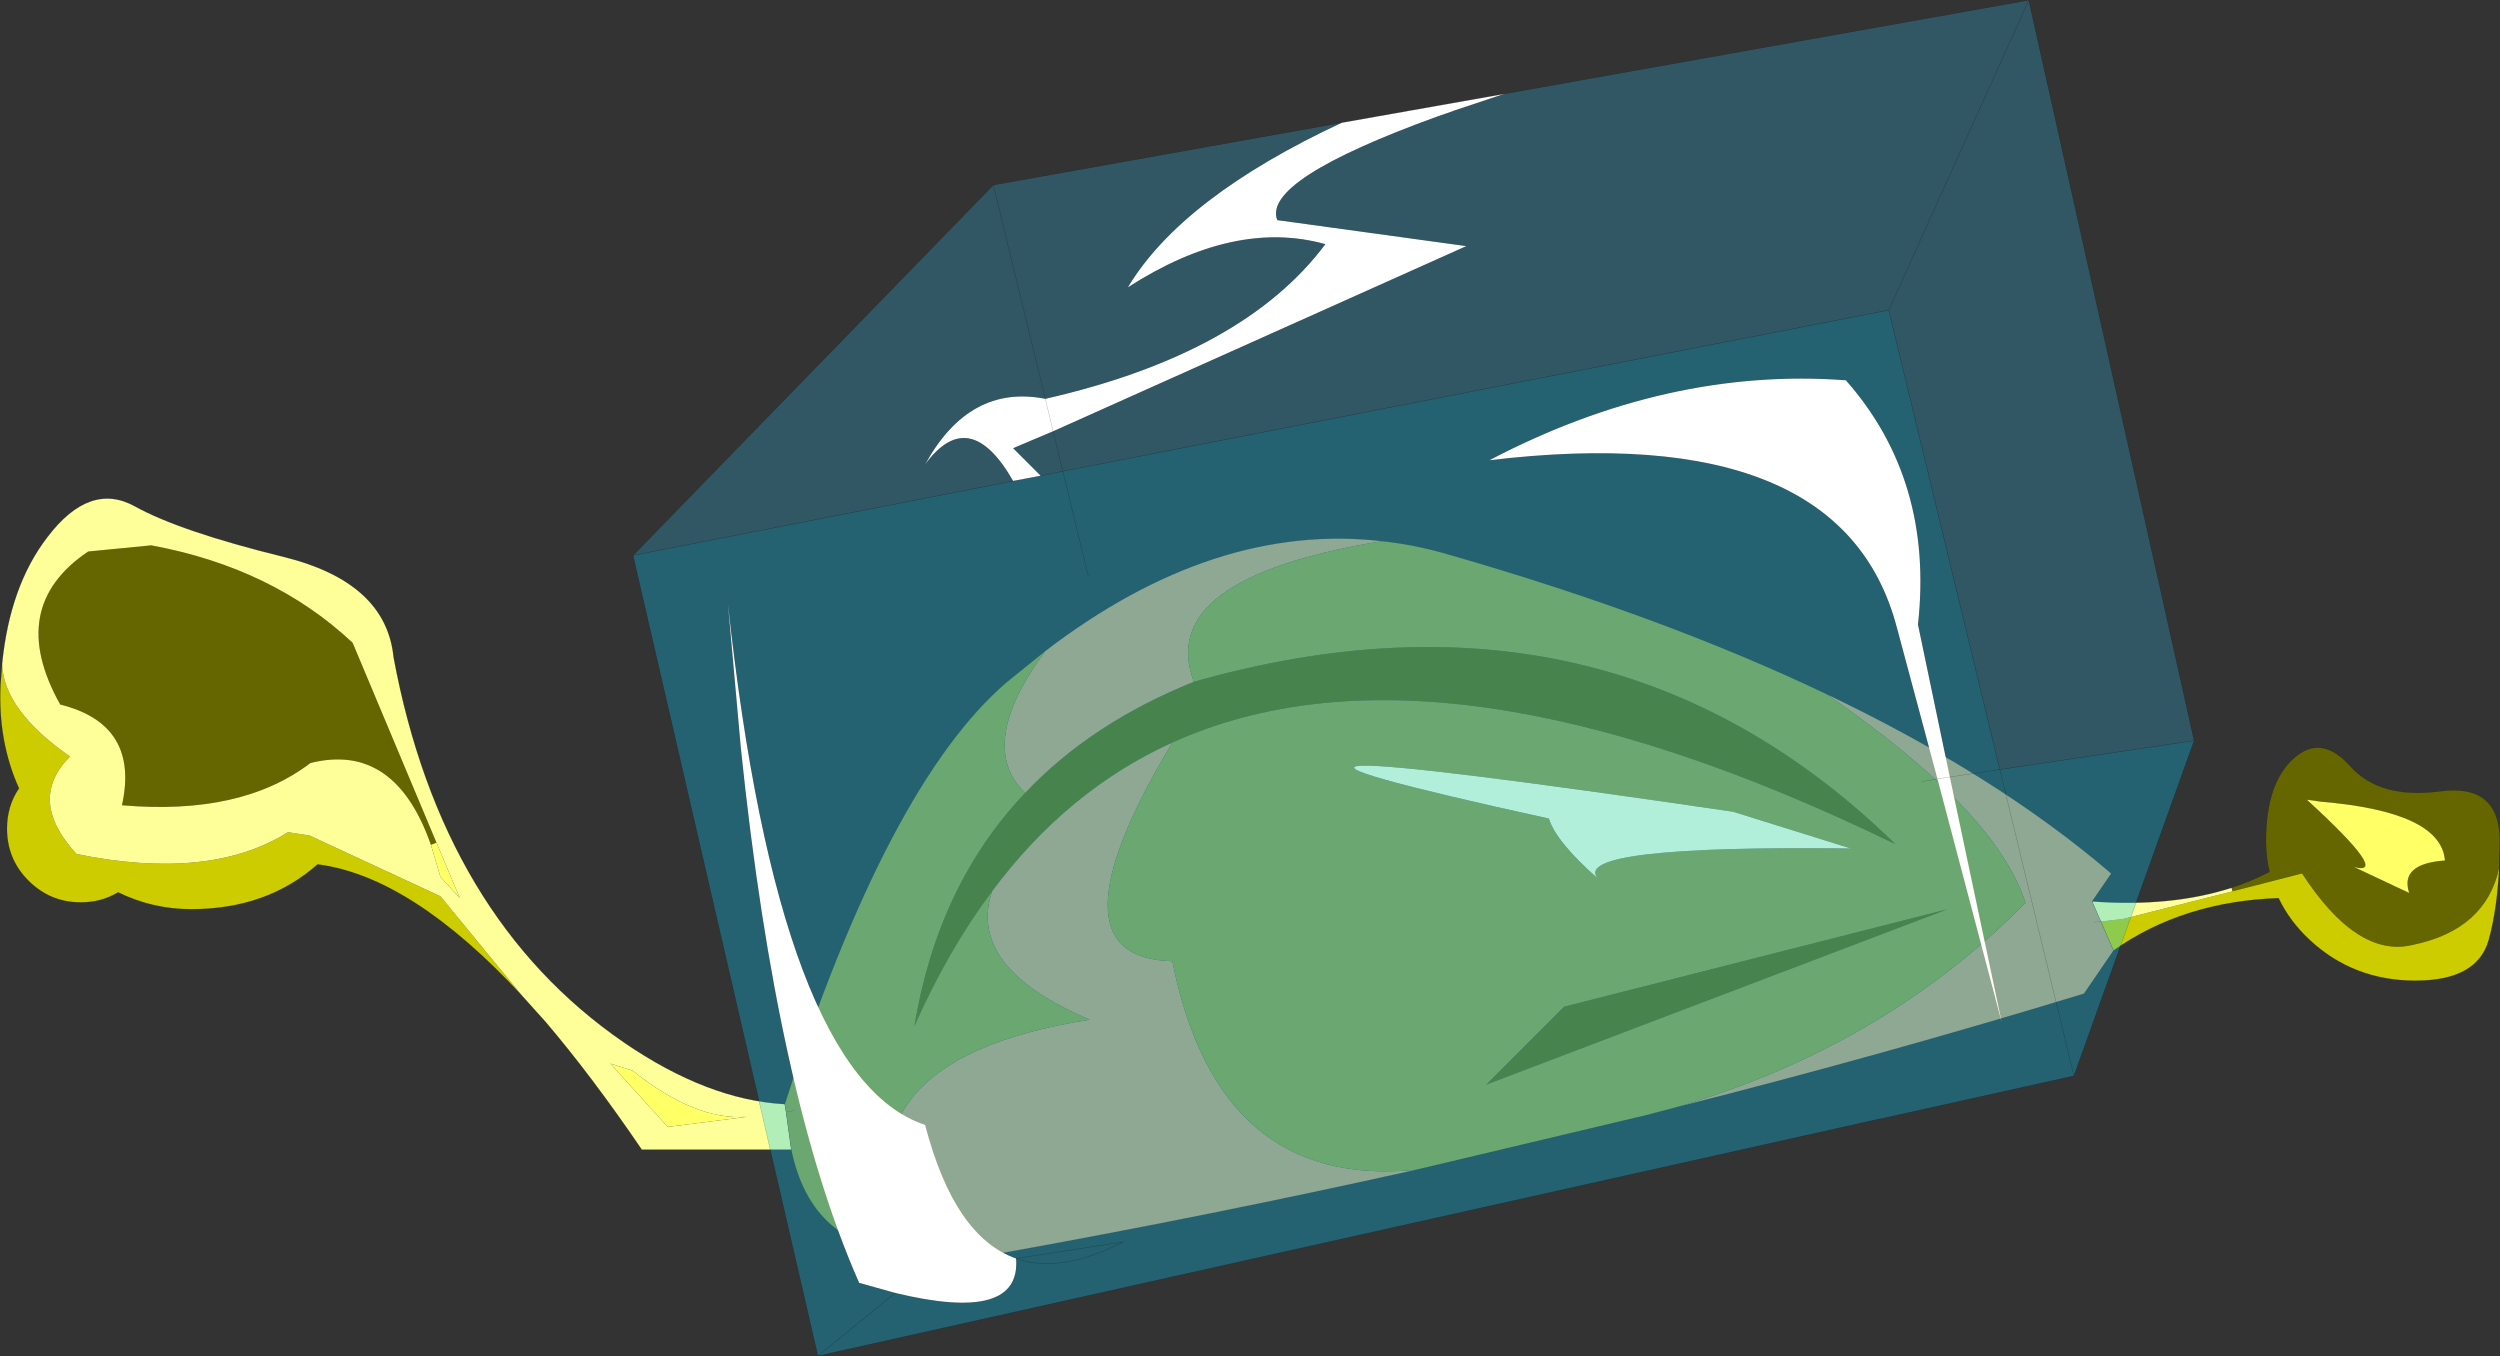 <svg viewBox="0 0 384.74 208.7" xmlns="http://www.w3.org/2000/svg" xmlns:xlink="http://www.w3.org/1999/xlink"><rect x="0" y="0" width="384.74" height="208.7" fill="#333333" stroke="none"/><use transform="translate(.019 .025)" width="384.7" height="208.65" xlink:href="#a"/><defs><g id="a"><path d="M426 201.75q3.05-1 5.85-2.45-.55-2.3-.55-4.75 0-8.9 4.25-12.7 4.25-3.85 8.75 1.2t13.75 3.85q9.25-1.25 9.25 7.65l-.1 4.15q-2.1 9.55-13.35 11.85-8.5 2.05-17-11l-10.7 2.75-.15-.55m13.75-13.25-2.15-.3q13 11.9 7.25 10.35l8.5 4q-1.5-4.5 5.5-5-.6-7.5-19.1-9.05m-290.85 6.65q-5.55-15.85-18.55-12.6-10.6 8.1-29 6.5 2.75-12.45-9.5-15.5-8.4-15 4.3-23.55l9.7-.95q18.7 3.45 31 15l12.9 30.75-.85.35m91.45-8q10.15-10.75 25.95-17.1 63.8-18.1 108 25Q304 160.85 263 179.4q-16.2 7.35-27.75 22.9-6.75 9-11.95 20.75 3.6-21.75 17.05-35.9m82.95 32.9 59-15-71 27 12-12" fill="#660" fill-rule="evenodd" transform="translate(-82.6 -65.15)"/><path d="M439.75 188.5q18.5 1.55 19.1 9.05-7 .5-5.5 5l-8.5-4q5.75 1.55-7.25-10.35l2.15.3m-290 6.3 3.6 8.55-3-3.3-1.45-4.9.85-.35m26.75 34 3.45 1.1q9.6 7.7 17.55 7.1l-12.15 1.55-8.85-9.75" fill="#ff6" fill-rule="evenodd" transform="translate(-82.6 -65.15)"/><path d="M467.2 198.7q-.3 6.25-1.6 11.05-1.75 6.3-11.3 6.3t-16.3-6.3q-3.1-2.9-4.75-6.4-14.7.5-25.4 8.05l-1.95-4.45 3.4-.4 16.85-4.25 10.7-2.75q8.5 13.05 17 11 11.25-2.3 13.35-11.85M163 218.45q-17.05-18.45-31.55-20.3-7.8 6.9-19.45 6.9-5.95 0-11.25-2.6Q98.2 204 95 204q-4.7 0-8.05-3.35-3.3-3.3-3.3-8 0-3.5 1.85-6.2-3.25-7.2-2.85-15.9l.25-3.25q.25 7.15 10.45 14.25-6.65 6.7 1 15 20.5 4.2 32.55-3.35l3.3.5 20.15 9.35 12.65 15.4" fill="#cc0" fill-rule="evenodd" transform="translate(-82.6 -65.15)"/><path d="M204.35 242.05h-23q-7.65-11.25-14.8-19.65l-3.55-3.95-12.65-15.4-20.15-9.35-3.3-.5q-12.05 7.55-32.55 3.35-7.65-8.3-1-15-10.2-7.1-10.45-14.25 1.2-12.05 7-19.55 6.5-8.55 13.45-4.7t22.8 7.75 17 15.45q7.45 40.05 35.45 59.3 12.9 8.85 24.75 9.5l.2 1.2.8 5.8m200.2-38.2q12.15.9 21.45-2.1l.15.55-16.85 4.25-3.4.4-1.35-3.1m-254.8-9.05-12.9-30.75q-12.3-11.55-31-15l-9.7.95q-12.7 8.55-4.3 23.55 12.25 3.05 9.5 15.5 18.4 1.6 29-6.5 13-3.25 18.55 12.6l1.45 4.9 3 3.3-3.6-8.55m26.75 34 8.85 9.75L197.5 237q-7.95.6-17.55-7.1l-3.45-1.1" fill="#ff9" fill-rule="evenodd" transform="translate(-82.6 -65.15)"/><path d="m407.85 211.4-4.55 6.65q-30.95 9.45-63 17.55 32.15-9.35 54-31.55-4.65-14.3-30.8-32.2 26.25 12.5 44 27.7l-2.95 4.3 1.35 3.1 1.95 4.45m-107.3 33.75q-31.6 7.05-64.2 12.9h-14q-13.05-29.6 27.95-36-18.95-8-15.05-19.75 11.55-15.55 27.75-22.9-19.9 33.15 0 33.65 7 35.15 37.55 32.1m-57.1-79.85q26-19.9 51.85-16.9-35 5.7-29 21.65-15.8 6.35-25.95 17.1-7.6-7.3 3.1-21.85m161.4 41.75 1.05-.1-1.05.1" fill="#c96" fill-rule="evenodd" transform="translate(-82.6 -65.15)"/><path d="m340.3 235.6-4.35 1.15-1.7.4-33.7 8Q270 248.2 263 213.05q-19.9-.5 0-33.65 41-18.55 111.3 15.65-44.2-43.1-108-25-6-15.95 29-21.65 5.1.55 10.2 2.05 32.9 9.45 58 21.4 26.15 17.9 30.8 32.2-21.85 22.2-54 31.55m-117.95 22.45q-14.95-1.05-18-16l-.8-5.8-.2-1.2q15.8-49.15 34.1-64.9l6-4.85q-10.7 14.55-3.1 21.85-13.45 14.15-17.05 35.9 5.2-11.75 11.95-20.75-3.9 11.75 15.05 19.75-41 6.4-27.95 36m98.6-66.95q1.1 3.55 7.5 9.2-4.15-5.1 38.95-4.6l-18.1-5.65q-100.15-14.7-28.35 1.05m-116.1 44.95-1.3.2 1.3-.2m118.45-16-12 12 71-27-59 15" fill="#993" fill-rule="evenodd" transform="translate(-82.6 -65.15)"/><path d="M320.95 191.1q-71.8-15.75 28.35-1.05l18.1 5.65q-43.1-.5-38.95 4.6-6.4-5.65-7.5-9.2" fill="#ffc" fill-rule="evenodd" transform="translate(-82.6 -65.15)"/><path d="M343.4 136.6q3.05-1 5.85-2.45-.55-2.3-.55-4.75 0-8.9 4.25-12.7 4.25-3.85 8.75 1.2t13.75 3.85q9.25-1.25 9.25 7.65l-.1 4.15q-.3 6.25-1.6 11.05-1.75 6.3-11.3 6.3t-16.3-6.3q-3.1-2.9-4.75-6.4-14.7.5-25.4 8.05l-4.55 6.65q-30.95 9.45-63 17.55l-4.35 1.15-1.7.4-33.7 8q-31.6 7.05-64.2 12.9h-14q-14.95-1.05-18-16h-23q-7.65-11.25-14.8-19.65l-3.55-3.95Q63.35 134.85 48.85 133q-7.8 6.9-19.45 6.9-5.95 0-11.25-2.6-2.55 1.55-5.75 1.55-4.7 0-8.05-3.35-3.3-3.3-3.3-8 0-3.5 1.85-6.2-3.25-7.2-2.85-15.9l.25-3.25v-.05.05q1.2-12.05 7-19.55 6.5-8.55 13.45-4.7t22.8 7.75 17 15.45Q68 141.15 96 160.4q12.9 8.85 24.75 9.5 15.8-49.15 34.1-64.9l6-4.85q26-19.9 51.85-16.9 5.1.55 10.2 2.05 32.9 9.45 58 21.4 26.25 12.5 44 27.7l-2.95 4.3q12.15.9 21.45-2.1m-20.1 5.2 1.95 4.45m-3.3-7.55 1.35 3.1-1.05.1m-201.3 29.2 1.3-.2m-.5 6-.8-5.8-.2-1.2" fill="none" stroke="#000" stroke-linecap="round" stroke-linejoin="round" stroke-opacity=".4" stroke-width=".05"/><path d="m382.65 184.7-4.9-23.45q2.45-22.25-11.1-37.6-27.45-2.05-54.85 12.3 54.25-6.45 62.7 25.75l6.25 23.3 9.9 37.5-8-37.8 7.7-1.15-7.7 1.15m-136.5-47.05 127.1-24.8 17.1 70.7 29.9-4.45-18.5 51.6-29.7 6.6h-.1l-163.5 36.5L180 150.6l58.5-11.45 4.25-.8 3.4-.7 3.9 16.05-3.9-16.05m132.2 47.75 2.4-.4-2.4.4m23.4 45.3-11.4-47.15 11.4 47.15m-162.8 28.1q-9.5-3.3-14-20.55Q202.5 230.8 194.6 158l2 22.3q5.55 53.6 18.2 82.25l5.55 1.55q19.4 4.7 18.6-5.3 6.9 2.4 16.5-2.55l-16.5 2.55 16.5-2.55q-9.6 4.95-16.5 2.55m-30.5 15 11.9-9.7-11.9 9.7" fill="#0cf" fill-opacity=".302" fill-rule="evenodd" transform="translate(-82.6 -65.15)"/><path d="m380.75 185-6.25-23.3q-8.45-32.2-62.7-25.75 27.4-14.35 54.85-12.3 13.55 15.35 11.1 37.6l4.9 23.45-1.9.3 1.9-.3 8 37.8-9.9-37.5M289.1 84l25.1-4.45-7.95 2.65-2.45.85q-27.05 9.8-24.65 15.95l29.1 4-63.6 28.5-6.15 2.6 4.25 4.25-4.25.8q-6.75-11.8-13.55-2.55 6.8-12.4 18.5-10.1l1.2 5-1.2-5q30.5-6.95 43.1-23.8-14-3.9-30.4 6.65Q264.45 95.5 289.1 84m-68.75 180.1-5.55-1.55q-12.65-28.65-18.2-82.25l-2-22.3q7.9 72.8 30.35 80.25 4.5 17.25 14 20.55.8 10-18.6 5.3" fill="#fff" fill-rule="evenodd" transform="translate(-82.6 -65.15)"/><path d="m390.35 183.55-17.1-70.7-127.1 24.8-1.5-6.15 1.5 6.15-3.4.7-4.25-4.25 6.15-2.6 63.6-28.5-29.1-4q-2.4-6.15 24.65-15.95l2.45-.85 7.95-2.65 80.6-14.4 25.45 113.95-29.9 4.45M180 150.6l55.45-57L289.1 84q-24.65 11.5-32.95 25.35 16.4-10.55 30.4-6.65-12.6 16.85-43.1 23.8-11.7-2.3-18.5 10.1 6.8-9.25 13.55 2.55L180 150.6m214.8-85.45-21.55 47.7 21.55-47.7M235.45 93.6l8 32.9-8-32.9" fill="#2ba6d5" fill-opacity=".302" fill-rule="evenodd" transform="translate(-82.6 -65.15)"/><path d="m300.05 119.55 7.7-1.15-17.1-70.7-127.1 24.8 3.9 16.05m132.6 31-1.9.3-2.4.4M231.6 14.4 312.2 0l25.45 113.95-18.5 51.6-29.7 6.6h-.1l-163.5 36.5L97.4 85.45l55.45-57 53.65-9.6 25.1-4.45-7.95 2.65m-61.6 49.3 1.5 6.15-3.4.7-4.25.8-58.5 11.45m240.25 28.5-29.9 4.45 11.4 47.15M290.65 47.7 312.2 0M156.35 193.65l16.5-2.55q-9.6 4.95-16.5 2.55m-18.6 5.3-11.9 9.7m35-147.3 1.2 5m-1.2-5-8-32.9" fill="none" stroke="#000" stroke-linecap="round" stroke-linejoin="round" stroke-opacity=".4" stroke-width=".05"/></g></defs></svg>
